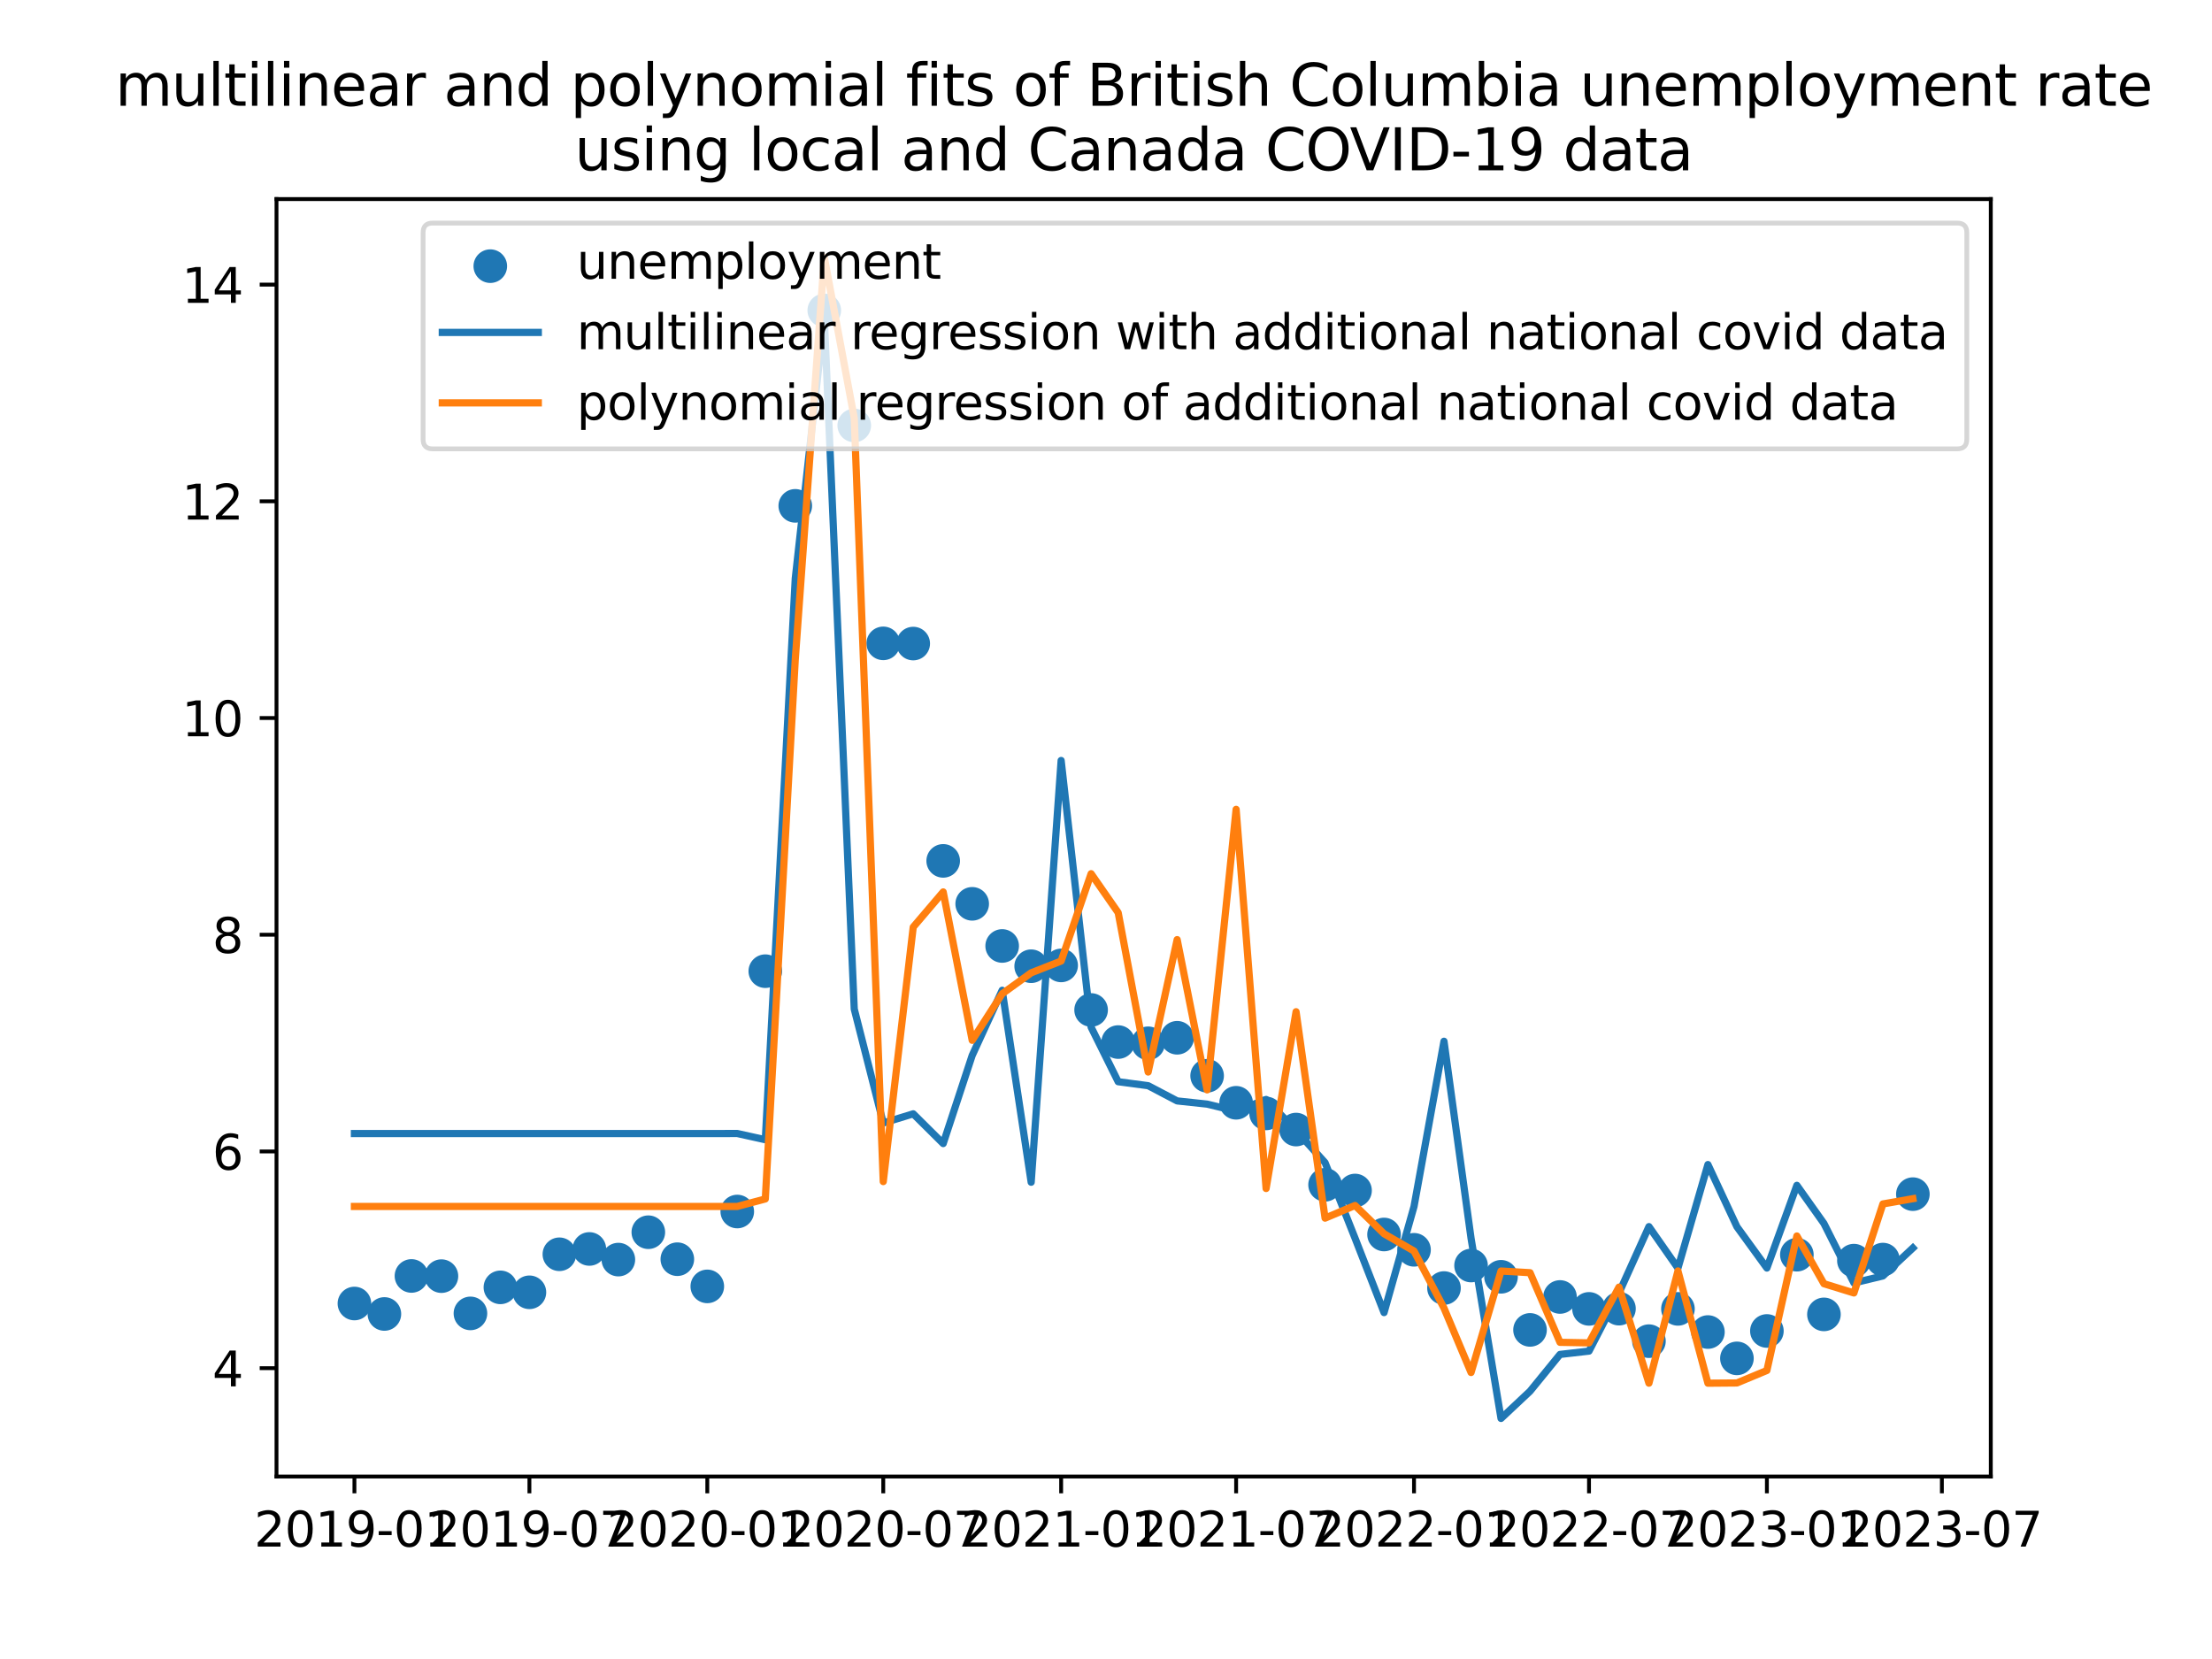 <?xml version="1.0" encoding="utf-8" standalone="no"?>
<!DOCTYPE svg PUBLIC "-//W3C//DTD SVG 1.1//EN"
  "http://www.w3.org/Graphics/SVG/1.1/DTD/svg11.dtd">
<svg xmlns:xlink="http://www.w3.org/1999/xlink" width="460.8pt" height="345.6pt" viewBox="0 0 460.8 345.6" xmlns="http://www.w3.org/2000/svg" version="1.1">
 <defs>
  <style type="text/css">*{stroke-linejoin: round; stroke-linecap: butt}</style>
 </defs>
 <g id="figure_1">
  <g id="patch_1">
   <path d="M 0 345.6 
L 460.8 345.6 
L 460.8 0 
L 0 0 
z
" style="fill: #ffffff"/>
  </g>
  <g id="axes_1">
   <g id="patch_2">
    <path d="M 57.6 307.584 
L 414.72 307.584 
L 414.72 41.472 
L 57.6 41.472 
z
" style="fill: #ffffff"/>
   </g>
   <g id="PathCollection_1">
    <defs>
     <path id="m1896854a28" d="M 0 3 
C 0.796 3 1.559 2.684 2.121 2.121 
C 2.684 1.559 3 0.796 3 0 
C 3 -0.796 2.684 -1.559 2.121 -2.121 
C 1.559 -2.684 0.796 -3 0 -3 
C -0.796 -3 -1.559 -2.684 -2.121 -2.121 
C -2.684 -1.559 -3 -0.796 -3 0 
C -3 0.796 -2.684 1.559 -2.121 2.121 
C -1.559 2.684 -0.796 3 0 3 
z
" style="stroke: #1f77b4"/>
    </defs>
    <g clip-path="url(#p0f356724c0)">
     <use xlink:href="#m1896854a28" x="73.833" y="271.545" style="fill: #1f77b4; stroke: #1f77b4"/>
     <use xlink:href="#m1896854a28" x="80.076" y="273.724" style="fill: #1f77b4; stroke: #1f77b4"/>
     <use xlink:href="#m1896854a28" x="85.715" y="265.804" style="fill: #1f77b4; stroke: #1f77b4"/>
     <use xlink:href="#m1896854a28" x="91.959" y="265.843" style="fill: #1f77b4; stroke: #1f77b4"/>
     <use xlink:href="#m1896854a28" x="98.001" y="273.605" style="fill: #1f77b4; stroke: #1f77b4"/>
     <use xlink:href="#m1896854a28" x="104.244" y="268.179" style="fill: #1f77b4; stroke: #1f77b4"/>
     <use xlink:href="#m1896854a28" x="110.286" y="269.209" style="fill: #1f77b4; stroke: #1f77b4"/>
     <use xlink:href="#m1896854a28" x="116.529" y="261.289" style="fill: #1f77b4; stroke: #1f77b4"/>
     <use xlink:href="#m1896854a28" x="122.773" y="260.18" style="fill: #1f77b4; stroke: #1f77b4"/>
     <use xlink:href="#m1896854a28" x="128.815" y="262.397" style="fill: #1f77b4; stroke: #1f77b4"/>
     <use xlink:href="#m1896854a28" x="135.058" y="256.694" style="fill: #1f77b4; stroke: #1f77b4"/>
     <use xlink:href="#m1896854a28" x="141.1" y="262.316" style="fill: #1f77b4; stroke: #1f77b4"/>
     <use xlink:href="#m1896854a28" x="147.343" y="267.979" style="fill: #1f77b4; stroke: #1f77b4"/>
     <use xlink:href="#m1896854a28" x="153.587" y="252.382" style="fill: #1f77b4; stroke: #1f77b4"/>
     <use xlink:href="#m1896854a28" x="159.427" y="202.314" style="fill: #1f77b4; stroke: #1f77b4"/>
     <use xlink:href="#m1896854a28" x="165.67" y="105.377" style="fill: #1f77b4; stroke: #1f77b4"/>
     <use xlink:href="#m1896854a28" x="171.712" y="64.665" style="fill: #1f77b4; stroke: #1f77b4"/>
     <use xlink:href="#m1896854a28" x="177.956" y="88.633" style="fill: #1f77b4; stroke: #1f77b4"/>
     <use xlink:href="#m1896854a28" x="183.998" y="134.025" style="fill: #1f77b4; stroke: #1f77b4"/>
     <use xlink:href="#m1896854a28" x="190.241" y="134.067" style="fill: #1f77b4; stroke: #1f77b4"/>
     <use xlink:href="#m1896854a28" x="196.484" y="179.337" style="fill: #1f77b4; stroke: #1f77b4"/>
     <use xlink:href="#m1896854a28" x="202.526" y="188.283" style="fill: #1f77b4; stroke: #1f77b4"/>
     <use xlink:href="#m1896854a28" x="208.77" y="197.062" style="fill: #1f77b4; stroke: #1f77b4"/>
     <use xlink:href="#m1896854a28" x="214.812" y="201.284" style="fill: #1f77b4; stroke: #1f77b4"/>
     <use xlink:href="#m1896854a28" x="221.055" y="201.114" style="fill: #1f77b4; stroke: #1f77b4"/>
     <use xlink:href="#m1896854a28" x="227.298" y="210.395" style="fill: #1f77b4; stroke: #1f77b4"/>
     <use xlink:href="#m1896854a28" x="232.938" y="217.081" style="fill: #1f77b4; stroke: #1f77b4"/>
     <use xlink:href="#m1896854a28" x="239.181" y="217.336" style="fill: #1f77b4; stroke: #1f77b4"/>
     <use xlink:href="#m1896854a28" x="245.223" y="216.186" style="fill: #1f77b4; stroke: #1f77b4"/>
     <use xlink:href="#m1896854a28" x="251.466" y="224.108" style="fill: #1f77b4; stroke: #1f77b4"/>
     <use xlink:href="#m1896854a28" x="257.508" y="229.73" style="fill: #1f77b4; stroke: #1f77b4"/>
     <use xlink:href="#m1896854a28" x="263.752" y="231.944" style="fill: #1f77b4; stroke: #1f77b4"/>
     <use xlink:href="#m1896854a28" x="269.995" y="235.308" style="fill: #1f77b4; stroke: #1f77b4"/>
     <use xlink:href="#m1896854a28" x="276.037" y="246.811" style="fill: #1f77b4; stroke: #1f77b4"/>
     <use xlink:href="#m1896854a28" x="282.28" y="248.006" style="fill: #1f77b4; stroke: #1f77b4"/>
     <use xlink:href="#m1896854a28" x="288.322" y="257.167" style="fill: #1f77b4; stroke: #1f77b4"/>
     <use xlink:href="#m1896854a28" x="294.566" y="260.356" style="fill: #1f77b4; stroke: #1f77b4"/>
     <use xlink:href="#m1896854a28" x="300.809" y="268.323" style="fill: #1f77b4; stroke: #1f77b4"/>
     <use xlink:href="#m1896854a28" x="306.448" y="263.632" style="fill: #1f77b4; stroke: #1f77b4"/>
     <use xlink:href="#m1896854a28" x="312.691" y="265.978" style="fill: #1f77b4; stroke: #1f77b4"/>
     <use xlink:href="#m1896854a28" x="318.733" y="277.043" style="fill: #1f77b4; stroke: #1f77b4"/>
     <use xlink:href="#m1896854a28" x="324.977" y="270.183" style="fill: #1f77b4; stroke: #1f77b4"/>
     <use xlink:href="#m1896854a28" x="331.019" y="272.662" style="fill: #1f77b4; stroke: #1f77b4"/>
     <use xlink:href="#m1896854a28" x="337.262" y="272.617" style="fill: #1f77b4; stroke: #1f77b4"/>
     <use xlink:href="#m1896854a28" x="343.505" y="279.389" style="fill: #1f77b4; stroke: #1f77b4"/>
     <use xlink:href="#m1896854a28" x="349.547" y="272.662" style="fill: #1f77b4; stroke: #1f77b4"/>
     <use xlink:href="#m1896854a28" x="355.791" y="277.488" style="fill: #1f77b4; stroke: #1f77b4"/>
     <use xlink:href="#m1896854a28" x="361.833" y="282.974" style="fill: #1f77b4; stroke: #1f77b4"/>
     <use xlink:href="#m1896854a28" x="368.076" y="277.265" style="fill: #1f77b4; stroke: #1f77b4"/>
     <use xlink:href="#m1896854a28" x="374.319" y="261.376" style="fill: #1f77b4; stroke: #1f77b4"/>
     <use xlink:href="#m1896854a28" x="379.959" y="273.812" style="fill: #1f77b4; stroke: #1f77b4"/>
     <use xlink:href="#m1896854a28" x="386.202" y="262.615" style="fill: #1f77b4; stroke: #1f77b4"/>
     <use xlink:href="#m1896854a28" x="392.244" y="262.393" style="fill: #1f77b4; stroke: #1f77b4"/>
     <use xlink:href="#m1896854a28" x="398.487" y="248.762" style="fill: #1f77b4; stroke: #1f77b4"/>
    </g>
   </g>
   <g id="matplotlib.axis_1">
    <g id="xtick_1">
     <g id="line2d_1">
      <defs>
       <path id="m14a8a07fa2" d="M 0 0 
L 0 3.5 
" style="stroke: #000000; stroke-width: 0.8"/>
      </defs>
      <g>
       <use xlink:href="#m14a8a07fa2" x="73.833" y="307.584" style="stroke: #000000; stroke-width: 0.8"/>
      </g>
     </g>
     <g id="text_1">
      <!-- 2019-01 -->
      <g transform="translate(52.941 322.182) scale(0.1 -0.1)">
       <defs>
        <path id="DejaVuSans-32" d="M 1228 531 
L 3431 531 
L 3431 0 
L 469 0 
L 469 531 
Q 828 903 1448 1529 
Q 2069 2156 2228 2338 
Q 2531 2678 2651 2914 
Q 2772 3150 2772 3378 
Q 2772 3750 2511 3984 
Q 2250 4219 1831 4219 
Q 1534 4219 1204 4116 
Q 875 4013 500 3803 
L 500 4441 
Q 881 4594 1212 4672 
Q 1544 4750 1819 4750 
Q 2544 4750 2975 4387 
Q 3406 4025 3406 3419 
Q 3406 3131 3298 2873 
Q 3191 2616 2906 2266 
Q 2828 2175 2409 1742 
Q 1991 1309 1228 531 
z
" transform="scale(0.016)"/>
        <path id="DejaVuSans-30" d="M 2034 4250 
Q 1547 4250 1301 3770 
Q 1056 3291 1056 2328 
Q 1056 1369 1301 889 
Q 1547 409 2034 409 
Q 2525 409 2770 889 
Q 3016 1369 3016 2328 
Q 3016 3291 2770 3770 
Q 2525 4250 2034 4250 
z
M 2034 4750 
Q 2819 4750 3233 4129 
Q 3647 3509 3647 2328 
Q 3647 1150 3233 529 
Q 2819 -91 2034 -91 
Q 1250 -91 836 529 
Q 422 1150 422 2328 
Q 422 3509 836 4129 
Q 1250 4750 2034 4750 
z
" transform="scale(0.016)"/>
        <path id="DejaVuSans-31" d="M 794 531 
L 1825 531 
L 1825 4091 
L 703 3866 
L 703 4441 
L 1819 4666 
L 2450 4666 
L 2450 531 
L 3481 531 
L 3481 0 
L 794 0 
L 794 531 
z
" transform="scale(0.016)"/>
        <path id="DejaVuSans-39" d="M 703 97 
L 703 672 
Q 941 559 1184 500 
Q 1428 441 1663 441 
Q 2288 441 2617 861 
Q 2947 1281 2994 2138 
Q 2813 1869 2534 1725 
Q 2256 1581 1919 1581 
Q 1219 1581 811 2004 
Q 403 2428 403 3163 
Q 403 3881 828 4315 
Q 1253 4750 1959 4750 
Q 2769 4750 3195 4129 
Q 3622 3509 3622 2328 
Q 3622 1225 3098 567 
Q 2575 -91 1691 -91 
Q 1453 -91 1209 -44 
Q 966 3 703 97 
z
M 1959 2075 
Q 2384 2075 2632 2365 
Q 2881 2656 2881 3163 
Q 2881 3666 2632 3958 
Q 2384 4250 1959 4250 
Q 1534 4250 1286 3958 
Q 1038 3666 1038 3163 
Q 1038 2656 1286 2365 
Q 1534 2075 1959 2075 
z
" transform="scale(0.016)"/>
        <path id="DejaVuSans-2d" d="M 313 2009 
L 1997 2009 
L 1997 1497 
L 313 1497 
L 313 2009 
z
" transform="scale(0.016)"/>
       </defs>
       <use xlink:href="#DejaVuSans-32"/>
       <use xlink:href="#DejaVuSans-30" x="63.623"/>
       <use xlink:href="#DejaVuSans-31" x="127.246"/>
       <use xlink:href="#DejaVuSans-39" x="190.869"/>
       <use xlink:href="#DejaVuSans-2d" x="254.492"/>
       <use xlink:href="#DejaVuSans-30" x="290.576"/>
       <use xlink:href="#DejaVuSans-31" x="354.199"/>
      </g>
     </g>
    </g>
    <g id="xtick_2">
     <g id="line2d_2">
      <g>
       <use xlink:href="#m14a8a07fa2" x="110.286" y="307.584" style="stroke: #000000; stroke-width: 0.8"/>
      </g>
     </g>
     <g id="text_2">
      <!-- 2019-07 -->
      <g transform="translate(89.394 322.182) scale(0.1 -0.1)">
       <defs>
        <path id="DejaVuSans-37" d="M 525 4666 
L 3525 4666 
L 3525 4397 
L 1831 0 
L 1172 0 
L 2766 4134 
L 525 4134 
L 525 4666 
z
" transform="scale(0.016)"/>
       </defs>
       <use xlink:href="#DejaVuSans-32"/>
       <use xlink:href="#DejaVuSans-30" x="63.623"/>
       <use xlink:href="#DejaVuSans-31" x="127.246"/>
       <use xlink:href="#DejaVuSans-39" x="190.869"/>
       <use xlink:href="#DejaVuSans-2d" x="254.492"/>
       <use xlink:href="#DejaVuSans-30" x="290.576"/>
       <use xlink:href="#DejaVuSans-37" x="354.199"/>
      </g>
     </g>
    </g>
    <g id="xtick_3">
     <g id="line2d_3">
      <g>
       <use xlink:href="#m14a8a07fa2" x="147.343" y="307.584" style="stroke: #000000; stroke-width: 0.8"/>
      </g>
     </g>
     <g id="text_3">
      <!-- 2020-01 -->
      <g transform="translate(126.452 322.182) scale(0.1 -0.1)">
       <use xlink:href="#DejaVuSans-32"/>
       <use xlink:href="#DejaVuSans-30" x="63.623"/>
       <use xlink:href="#DejaVuSans-32" x="127.246"/>
       <use xlink:href="#DejaVuSans-30" x="190.869"/>
       <use xlink:href="#DejaVuSans-2d" x="254.492"/>
       <use xlink:href="#DejaVuSans-30" x="290.576"/>
       <use xlink:href="#DejaVuSans-31" x="354.199"/>
      </g>
     </g>
    </g>
    <g id="xtick_4">
     <g id="line2d_4">
      <g>
       <use xlink:href="#m14a8a07fa2" x="183.998" y="307.584" style="stroke: #000000; stroke-width: 0.8"/>
      </g>
     </g>
     <g id="text_4">
      <!-- 2020-07 -->
      <g transform="translate(163.106 322.182) scale(0.1 -0.1)">
       <use xlink:href="#DejaVuSans-32"/>
       <use xlink:href="#DejaVuSans-30" x="63.623"/>
       <use xlink:href="#DejaVuSans-32" x="127.246"/>
       <use xlink:href="#DejaVuSans-30" x="190.869"/>
       <use xlink:href="#DejaVuSans-2d" x="254.492"/>
       <use xlink:href="#DejaVuSans-30" x="290.576"/>
       <use xlink:href="#DejaVuSans-37" x="354.199"/>
      </g>
     </g>
    </g>
    <g id="xtick_5">
     <g id="line2d_5">
      <g>
       <use xlink:href="#m14a8a07fa2" x="221.055" y="307.584" style="stroke: #000000; stroke-width: 0.8"/>
      </g>
     </g>
     <g id="text_5">
      <!-- 2021-01 -->
      <g transform="translate(200.164 322.182) scale(0.1 -0.1)">
       <use xlink:href="#DejaVuSans-32"/>
       <use xlink:href="#DejaVuSans-30" x="63.623"/>
       <use xlink:href="#DejaVuSans-32" x="127.246"/>
       <use xlink:href="#DejaVuSans-31" x="190.869"/>
       <use xlink:href="#DejaVuSans-2d" x="254.492"/>
       <use xlink:href="#DejaVuSans-30" x="290.576"/>
       <use xlink:href="#DejaVuSans-31" x="354.199"/>
      </g>
     </g>
    </g>
    <g id="xtick_6">
     <g id="line2d_6">
      <g>
       <use xlink:href="#m14a8a07fa2" x="257.508" y="307.584" style="stroke: #000000; stroke-width: 0.8"/>
      </g>
     </g>
     <g id="text_6">
      <!-- 2021-07 -->
      <g transform="translate(236.617 322.182) scale(0.1 -0.1)">
       <use xlink:href="#DejaVuSans-32"/>
       <use xlink:href="#DejaVuSans-30" x="63.623"/>
       <use xlink:href="#DejaVuSans-32" x="127.246"/>
       <use xlink:href="#DejaVuSans-31" x="190.869"/>
       <use xlink:href="#DejaVuSans-2d" x="254.492"/>
       <use xlink:href="#DejaVuSans-30" x="290.576"/>
       <use xlink:href="#DejaVuSans-37" x="354.199"/>
      </g>
     </g>
    </g>
    <g id="xtick_7">
     <g id="line2d_7">
      <g>
       <use xlink:href="#m14a8a07fa2" x="294.566" y="307.584" style="stroke: #000000; stroke-width: 0.8"/>
      </g>
     </g>
     <g id="text_7">
      <!-- 2022-01 -->
      <g transform="translate(273.674 322.182) scale(0.1 -0.1)">
       <use xlink:href="#DejaVuSans-32"/>
       <use xlink:href="#DejaVuSans-30" x="63.623"/>
       <use xlink:href="#DejaVuSans-32" x="127.246"/>
       <use xlink:href="#DejaVuSans-32" x="190.869"/>
       <use xlink:href="#DejaVuSans-2d" x="254.492"/>
       <use xlink:href="#DejaVuSans-30" x="290.576"/>
       <use xlink:href="#DejaVuSans-31" x="354.199"/>
      </g>
     </g>
    </g>
    <g id="xtick_8">
     <g id="line2d_8">
      <g>
       <use xlink:href="#m14a8a07fa2" x="331.019" y="307.584" style="stroke: #000000; stroke-width: 0.8"/>
      </g>
     </g>
     <g id="text_8">
      <!-- 2022-07 -->
      <g transform="translate(310.127 322.182) scale(0.1 -0.1)">
       <use xlink:href="#DejaVuSans-32"/>
       <use xlink:href="#DejaVuSans-30" x="63.623"/>
       <use xlink:href="#DejaVuSans-32" x="127.246"/>
       <use xlink:href="#DejaVuSans-32" x="190.869"/>
       <use xlink:href="#DejaVuSans-2d" x="254.492"/>
       <use xlink:href="#DejaVuSans-30" x="290.576"/>
       <use xlink:href="#DejaVuSans-37" x="354.199"/>
      </g>
     </g>
    </g>
    <g id="xtick_9">
     <g id="line2d_9">
      <g>
       <use xlink:href="#m14a8a07fa2" x="368.076" y="307.584" style="stroke: #000000; stroke-width: 0.8"/>
      </g>
     </g>
     <g id="text_9">
      <!-- 2023-01 -->
      <g transform="translate(347.185 322.182) scale(0.1 -0.1)">
       <defs>
        <path id="DejaVuSans-33" d="M 2597 2516 
Q 3050 2419 3304 2112 
Q 3559 1806 3559 1356 
Q 3559 666 3084 287 
Q 2609 -91 1734 -91 
Q 1441 -91 1130 -33 
Q 819 25 488 141 
L 488 750 
Q 750 597 1062 519 
Q 1375 441 1716 441 
Q 2309 441 2620 675 
Q 2931 909 2931 1356 
Q 2931 1769 2642 2001 
Q 2353 2234 1838 2234 
L 1294 2234 
L 1294 2753 
L 1863 2753 
Q 2328 2753 2575 2939 
Q 2822 3125 2822 3475 
Q 2822 3834 2567 4026 
Q 2313 4219 1838 4219 
Q 1578 4219 1281 4162 
Q 984 4106 628 3988 
L 628 4550 
Q 988 4650 1302 4700 
Q 1616 4750 1894 4750 
Q 2613 4750 3031 4423 
Q 3450 4097 3450 3541 
Q 3450 3153 3228 2886 
Q 3006 2619 2597 2516 
z
" transform="scale(0.016)"/>
       </defs>
       <use xlink:href="#DejaVuSans-32"/>
       <use xlink:href="#DejaVuSans-30" x="63.623"/>
       <use xlink:href="#DejaVuSans-32" x="127.246"/>
       <use xlink:href="#DejaVuSans-33" x="190.869"/>
       <use xlink:href="#DejaVuSans-2d" x="254.492"/>
       <use xlink:href="#DejaVuSans-30" x="290.576"/>
       <use xlink:href="#DejaVuSans-31" x="354.199"/>
      </g>
     </g>
    </g>
    <g id="xtick_10">
     <g id="line2d_10">
      <g>
       <use xlink:href="#m14a8a07fa2" x="404.529" y="307.584" style="stroke: #000000; stroke-width: 0.8"/>
      </g>
     </g>
     <g id="text_10">
      <!-- 2023-07 -->
      <g transform="translate(383.638 322.182) scale(0.1 -0.1)">
       <use xlink:href="#DejaVuSans-32"/>
       <use xlink:href="#DejaVuSans-30" x="63.623"/>
       <use xlink:href="#DejaVuSans-32" x="127.246"/>
       <use xlink:href="#DejaVuSans-33" x="190.869"/>
       <use xlink:href="#DejaVuSans-2d" x="254.492"/>
       <use xlink:href="#DejaVuSans-30" x="290.576"/>
       <use xlink:href="#DejaVuSans-37" x="354.199"/>
      </g>
     </g>
    </g>
   </g>
   <g id="matplotlib.axis_2">
    <g id="ytick_1">
     <g id="line2d_11">
      <defs>
       <path id="m6579956a71" d="M 0 0 
L -3.5 0 
" style="stroke: #000000; stroke-width: 0.8"/>
      </defs>
      <g>
       <use xlink:href="#m6579956a71" x="57.6" y="285.01" style="stroke: #000000; stroke-width: 0.8"/>
      </g>
     </g>
     <g id="text_11">
      <!-- 4 -->
      <g transform="translate(44.237 288.809) scale(0.1 -0.1)">
       <defs>
        <path id="DejaVuSans-34" d="M 2419 4116 
L 825 1625 
L 2419 1625 
L 2419 4116 
z
M 2253 4666 
L 3047 4666 
L 3047 1625 
L 3713 1625 
L 3713 1100 
L 3047 1100 
L 3047 0 
L 2419 0 
L 2419 1100 
L 313 1100 
L 313 1709 
L 2253 4666 
z
" transform="scale(0.016)"/>
       </defs>
       <use xlink:href="#DejaVuSans-34"/>
      </g>
     </g>
    </g>
    <g id="ytick_2">
     <g id="line2d_12">
      <g>
       <use xlink:href="#m6579956a71" x="57.6" y="239.866" style="stroke: #000000; stroke-width: 0.8"/>
      </g>
     </g>
     <g id="text_12">
      <!-- 6 -->
      <g transform="translate(44.237 243.665) scale(0.1 -0.1)">
       <defs>
        <path id="DejaVuSans-36" d="M 2113 2584 
Q 1688 2584 1439 2293 
Q 1191 2003 1191 1497 
Q 1191 994 1439 701 
Q 1688 409 2113 409 
Q 2538 409 2786 701 
Q 3034 994 3034 1497 
Q 3034 2003 2786 2293 
Q 2538 2584 2113 2584 
z
M 3366 4563 
L 3366 3988 
Q 3128 4100 2886 4159 
Q 2644 4219 2406 4219 
Q 1781 4219 1451 3797 
Q 1122 3375 1075 2522 
Q 1259 2794 1537 2939 
Q 1816 3084 2150 3084 
Q 2853 3084 3261 2657 
Q 3669 2231 3669 1497 
Q 3669 778 3244 343 
Q 2819 -91 2113 -91 
Q 1303 -91 875 529 
Q 447 1150 447 2328 
Q 447 3434 972 4092 
Q 1497 4750 2381 4750 
Q 2619 4750 2861 4703 
Q 3103 4656 3366 4563 
z
" transform="scale(0.016)"/>
       </defs>
       <use xlink:href="#DejaVuSans-36"/>
      </g>
     </g>
    </g>
    <g id="ytick_3">
     <g id="line2d_13">
      <g>
       <use xlink:href="#m6579956a71" x="57.6" y="194.721" style="stroke: #000000; stroke-width: 0.8"/>
      </g>
     </g>
     <g id="text_13">
      <!-- 8 -->
      <g transform="translate(44.237 198.521) scale(0.1 -0.1)">
       <defs>
        <path id="DejaVuSans-38" d="M 2034 2216 
Q 1584 2216 1326 1975 
Q 1069 1734 1069 1313 
Q 1069 891 1326 650 
Q 1584 409 2034 409 
Q 2484 409 2743 651 
Q 3003 894 3003 1313 
Q 3003 1734 2745 1975 
Q 2488 2216 2034 2216 
z
M 1403 2484 
Q 997 2584 770 2862 
Q 544 3141 544 3541 
Q 544 4100 942 4425 
Q 1341 4750 2034 4750 
Q 2731 4750 3128 4425 
Q 3525 4100 3525 3541 
Q 3525 3141 3298 2862 
Q 3072 2584 2669 2484 
Q 3125 2378 3379 2068 
Q 3634 1759 3634 1313 
Q 3634 634 3220 271 
Q 2806 -91 2034 -91 
Q 1263 -91 848 271 
Q 434 634 434 1313 
Q 434 1759 690 2068 
Q 947 2378 1403 2484 
z
M 1172 3481 
Q 1172 3119 1398 2916 
Q 1625 2713 2034 2713 
Q 2441 2713 2670 2916 
Q 2900 3119 2900 3481 
Q 2900 3844 2670 4047 
Q 2441 4250 2034 4250 
Q 1625 4250 1398 4047 
Q 1172 3844 1172 3481 
z
" transform="scale(0.016)"/>
       </defs>
       <use xlink:href="#DejaVuSans-38"/>
      </g>
     </g>
    </g>
    <g id="ytick_4">
     <g id="line2d_14">
      <g>
       <use xlink:href="#m6579956a71" x="57.6" y="149.577" style="stroke: #000000; stroke-width: 0.8"/>
      </g>
     </g>
     <g id="text_14">
      <!-- 10 -->
      <g transform="translate(37.875 153.377) scale(0.1 -0.1)">
       <use xlink:href="#DejaVuSans-31"/>
       <use xlink:href="#DejaVuSans-30" x="63.623"/>
      </g>
     </g>
    </g>
    <g id="ytick_5">
     <g id="line2d_15">
      <g>
       <use xlink:href="#m6579956a71" x="57.6" y="104.433" style="stroke: #000000; stroke-width: 0.8"/>
      </g>
     </g>
     <g id="text_15">
      <!-- 12 -->
      <g transform="translate(37.875 108.233) scale(0.1 -0.1)">
       <use xlink:href="#DejaVuSans-31"/>
       <use xlink:href="#DejaVuSans-32" x="63.623"/>
      </g>
     </g>
    </g>
    <g id="ytick_6">
     <g id="line2d_16">
      <g>
       <use xlink:href="#m6579956a71" x="57.6" y="59.289" style="stroke: #000000; stroke-width: 0.8"/>
      </g>
     </g>
     <g id="text_16">
      <!-- 14 -->
      <g transform="translate(37.875 63.088) scale(0.1 -0.1)">
       <use xlink:href="#DejaVuSans-31"/>
       <use xlink:href="#DejaVuSans-34" x="63.623"/>
      </g>
     </g>
    </g>
   </g>
   <g id="line2d_17">
    <path d="M 73.833 236.138 
L 80.076 236.138 
L 85.715 236.138 
L 91.959 236.138 
L 98.001 236.138 
L 104.244 236.138 
L 110.286 236.138 
L 116.529 236.138 
L 122.773 236.138 
L 128.815 236.138 
L 135.058 236.138 
L 141.1 236.138 
L 147.343 236.138 
L 153.587 236.13 
L 159.427 237.425 
L 165.67 120.497 
L 171.712 66.067 
L 177.956 210.204 
L 183.998 233.946 
L 190.241 232.029 
L 196.484 238.225 
L 202.526 219.859 
L 208.77 206.292 
L 214.812 246.281 
L 221.055 158.421 
L 227.298 213.98 
L 232.938 225.34 
L 239.181 226.168 
L 245.223 229.34 
L 251.466 230.008 
L 257.508 231.454 
L 263.752 229.038 
L 269.995 235.499 
L 276.037 242.205 
L 282.28 257.937 
L 288.322 273.435 
L 294.566 251.335 
L 300.809 216.913 
L 306.448 257.967 
L 312.691 295.488 
L 318.733 289.815 
L 324.977 282.152 
L 331.019 281.46 
L 337.262 269.359 
L 343.505 255.528 
L 349.547 264.172 
L 355.791 242.599 
L 361.833 255.558 
L 368.076 264.154 
L 374.319 246.928 
L 379.959 254.871 
L 386.202 267.26 
L 392.244 265.804 
L 398.487 259.981 
" clip-path="url(#p0f356724c0)" style="fill: none; stroke: #1f77b4; stroke-width: 1.5; stroke-linecap: square"/>
   </g>
   <g id="line2d_18">
    <path d="M 73.833 251.324 
L 80.076 251.324 
L 85.715 251.324 
L 91.959 251.324 
L 98.001 251.324 
L 104.244 251.324 
L 110.286 251.324 
L 116.529 251.324 
L 122.773 251.324 
L 128.815 251.324 
L 135.058 251.324 
L 141.1 251.324 
L 147.343 251.324 
L 153.587 251.324 
L 159.427 249.764 
L 165.67 137.354 
L 171.712 53.568 
L 177.956 87.084 
L 183.998 246.145 
L 190.241 193.128 
L 196.484 185.807 
L 202.526 216.718 
L 208.77 207.018 
L 214.812 202.657 
L 221.055 200.201 
L 227.298 182.011 
L 232.938 190.125 
L 239.181 223.321 
L 245.223 195.741 
L 251.466 227.042 
L 257.508 168.605 
L 263.752 247.588 
L 269.995 210.762 
L 276.037 253.759 
L 282.28 251.122 
L 288.322 257.018 
L 294.566 260.618 
L 300.809 272.498 
L 306.448 285.919 
L 312.691 264.777 
L 318.733 265.126 
L 324.977 279.631 
L 331.019 279.744 
L 337.262 268.136 
L 343.505 288.14 
L 349.547 264.758 
L 355.791 288.144 
L 361.833 288.094 
L 368.076 285.493 
L 374.319 257.478 
L 379.959 267.422 
L 386.202 269.346 
L 392.244 250.805 
L 398.487 249.708 
" clip-path="url(#p0f356724c0)" style="fill: none; stroke: #ff7f0e; stroke-width: 1.5; stroke-linecap: square"/>
   </g>
   <g id="patch_3">
    <path d="M 57.6 307.584 
L 57.6 41.472 
" style="fill: none; stroke: #000000; stroke-width: 0.8; stroke-linejoin: miter; stroke-linecap: square"/>
   </g>
   <g id="patch_4">
    <path d="M 414.72 307.584 
L 414.72 41.472 
" style="fill: none; stroke: #000000; stroke-width: 0.8; stroke-linejoin: miter; stroke-linecap: square"/>
   </g>
   <g id="patch_5">
    <path d="M 57.6 307.584 
L 414.72 307.584 
" style="fill: none; stroke: #000000; stroke-width: 0.8; stroke-linejoin: miter; stroke-linecap: square"/>
   </g>
   <g id="patch_6">
    <path d="M 57.6 41.472 
L 414.72 41.472 
" style="fill: none; stroke: #000000; stroke-width: 0.8; stroke-linejoin: miter; stroke-linecap: square"/>
   </g>
   <g id="text_17">
    <!-- multilinear and polynomial fits of British Columbia unemployment rate -->
    <g transform="translate(24.002 22.035) scale(0.12 -0.12)">
     <defs>
      <path id="DejaVuSans-6d" d="M 3328 2828 
Q 3544 3216 3844 3400 
Q 4144 3584 4550 3584 
Q 5097 3584 5394 3201 
Q 5691 2819 5691 2113 
L 5691 0 
L 5113 0 
L 5113 2094 
Q 5113 2597 4934 2840 
Q 4756 3084 4391 3084 
Q 3944 3084 3684 2787 
Q 3425 2491 3425 1978 
L 3425 0 
L 2847 0 
L 2847 2094 
Q 2847 2600 2669 2842 
Q 2491 3084 2119 3084 
Q 1678 3084 1418 2786 
Q 1159 2488 1159 1978 
L 1159 0 
L 581 0 
L 581 3500 
L 1159 3500 
L 1159 2956 
Q 1356 3278 1631 3431 
Q 1906 3584 2284 3584 
Q 2666 3584 2933 3390 
Q 3200 3197 3328 2828 
z
" transform="scale(0.016)"/>
      <path id="DejaVuSans-75" d="M 544 1381 
L 544 3500 
L 1119 3500 
L 1119 1403 
Q 1119 906 1312 657 
Q 1506 409 1894 409 
Q 2359 409 2629 706 
Q 2900 1003 2900 1516 
L 2900 3500 
L 3475 3500 
L 3475 0 
L 2900 0 
L 2900 538 
Q 2691 219 2414 64 
Q 2138 -91 1772 -91 
Q 1169 -91 856 284 
Q 544 659 544 1381 
z
M 1991 3584 
L 1991 3584 
z
" transform="scale(0.016)"/>
      <path id="DejaVuSans-6c" d="M 603 4863 
L 1178 4863 
L 1178 0 
L 603 0 
L 603 4863 
z
" transform="scale(0.016)"/>
      <path id="DejaVuSans-74" d="M 1172 4494 
L 1172 3500 
L 2356 3500 
L 2356 3053 
L 1172 3053 
L 1172 1153 
Q 1172 725 1289 603 
Q 1406 481 1766 481 
L 2356 481 
L 2356 0 
L 1766 0 
Q 1100 0 847 248 
Q 594 497 594 1153 
L 594 3053 
L 172 3053 
L 172 3500 
L 594 3500 
L 594 4494 
L 1172 4494 
z
" transform="scale(0.016)"/>
      <path id="DejaVuSans-69" d="M 603 3500 
L 1178 3500 
L 1178 0 
L 603 0 
L 603 3500 
z
M 603 4863 
L 1178 4863 
L 1178 4134 
L 603 4134 
L 603 4863 
z
" transform="scale(0.016)"/>
      <path id="DejaVuSans-6e" d="M 3513 2113 
L 3513 0 
L 2938 0 
L 2938 2094 
Q 2938 2591 2744 2837 
Q 2550 3084 2163 3084 
Q 1697 3084 1428 2787 
Q 1159 2491 1159 1978 
L 1159 0 
L 581 0 
L 581 3500 
L 1159 3500 
L 1159 2956 
Q 1366 3272 1645 3428 
Q 1925 3584 2291 3584 
Q 2894 3584 3203 3211 
Q 3513 2838 3513 2113 
z
" transform="scale(0.016)"/>
      <path id="DejaVuSans-65" d="M 3597 1894 
L 3597 1613 
L 953 1613 
Q 991 1019 1311 708 
Q 1631 397 2203 397 
Q 2534 397 2845 478 
Q 3156 559 3463 722 
L 3463 178 
Q 3153 47 2828 -22 
Q 2503 -91 2169 -91 
Q 1331 -91 842 396 
Q 353 884 353 1716 
Q 353 2575 817 3079 
Q 1281 3584 2069 3584 
Q 2775 3584 3186 3129 
Q 3597 2675 3597 1894 
z
M 3022 2063 
Q 3016 2534 2758 2815 
Q 2500 3097 2075 3097 
Q 1594 3097 1305 2825 
Q 1016 2553 972 2059 
L 3022 2063 
z
" transform="scale(0.016)"/>
      <path id="DejaVuSans-61" d="M 2194 1759 
Q 1497 1759 1228 1600 
Q 959 1441 959 1056 
Q 959 750 1161 570 
Q 1363 391 1709 391 
Q 2188 391 2477 730 
Q 2766 1069 2766 1631 
L 2766 1759 
L 2194 1759 
z
M 3341 1997 
L 3341 0 
L 2766 0 
L 2766 531 
Q 2569 213 2275 61 
Q 1981 -91 1556 -91 
Q 1019 -91 701 211 
Q 384 513 384 1019 
Q 384 1609 779 1909 
Q 1175 2209 1959 2209 
L 2766 2209 
L 2766 2266 
Q 2766 2663 2505 2880 
Q 2244 3097 1772 3097 
Q 1472 3097 1187 3025 
Q 903 2953 641 2809 
L 641 3341 
Q 956 3463 1253 3523 
Q 1550 3584 1831 3584 
Q 2591 3584 2966 3190 
Q 3341 2797 3341 1997 
z
" transform="scale(0.016)"/>
      <path id="DejaVuSans-72" d="M 2631 2963 
Q 2534 3019 2420 3045 
Q 2306 3072 2169 3072 
Q 1681 3072 1420 2755 
Q 1159 2438 1159 1844 
L 1159 0 
L 581 0 
L 581 3500 
L 1159 3500 
L 1159 2956 
Q 1341 3275 1631 3429 
Q 1922 3584 2338 3584 
Q 2397 3584 2469 3576 
Q 2541 3569 2628 3553 
L 2631 2963 
z
" transform="scale(0.016)"/>
      <path id="DejaVuSans-20" transform="scale(0.016)"/>
      <path id="DejaVuSans-64" d="M 2906 2969 
L 2906 4863 
L 3481 4863 
L 3481 0 
L 2906 0 
L 2906 525 
Q 2725 213 2448 61 
Q 2172 -91 1784 -91 
Q 1150 -91 751 415 
Q 353 922 353 1747 
Q 353 2572 751 3078 
Q 1150 3584 1784 3584 
Q 2172 3584 2448 3432 
Q 2725 3281 2906 2969 
z
M 947 1747 
Q 947 1113 1208 752 
Q 1469 391 1925 391 
Q 2381 391 2643 752 
Q 2906 1113 2906 1747 
Q 2906 2381 2643 2742 
Q 2381 3103 1925 3103 
Q 1469 3103 1208 2742 
Q 947 2381 947 1747 
z
" transform="scale(0.016)"/>
      <path id="DejaVuSans-70" d="M 1159 525 
L 1159 -1331 
L 581 -1331 
L 581 3500 
L 1159 3500 
L 1159 2969 
Q 1341 3281 1617 3432 
Q 1894 3584 2278 3584 
Q 2916 3584 3314 3078 
Q 3713 2572 3713 1747 
Q 3713 922 3314 415 
Q 2916 -91 2278 -91 
Q 1894 -91 1617 61 
Q 1341 213 1159 525 
z
M 3116 1747 
Q 3116 2381 2855 2742 
Q 2594 3103 2138 3103 
Q 1681 3103 1420 2742 
Q 1159 2381 1159 1747 
Q 1159 1113 1420 752 
Q 1681 391 2138 391 
Q 2594 391 2855 752 
Q 3116 1113 3116 1747 
z
" transform="scale(0.016)"/>
      <path id="DejaVuSans-6f" d="M 1959 3097 
Q 1497 3097 1228 2736 
Q 959 2375 959 1747 
Q 959 1119 1226 758 
Q 1494 397 1959 397 
Q 2419 397 2687 759 
Q 2956 1122 2956 1747 
Q 2956 2369 2687 2733 
Q 2419 3097 1959 3097 
z
M 1959 3584 
Q 2709 3584 3137 3096 
Q 3566 2609 3566 1747 
Q 3566 888 3137 398 
Q 2709 -91 1959 -91 
Q 1206 -91 779 398 
Q 353 888 353 1747 
Q 353 2609 779 3096 
Q 1206 3584 1959 3584 
z
" transform="scale(0.016)"/>
      <path id="DejaVuSans-79" d="M 2059 -325 
Q 1816 -950 1584 -1140 
Q 1353 -1331 966 -1331 
L 506 -1331 
L 506 -850 
L 844 -850 
Q 1081 -850 1212 -737 
Q 1344 -625 1503 -206 
L 1606 56 
L 191 3500 
L 800 3500 
L 1894 763 
L 2988 3500 
L 3597 3500 
L 2059 -325 
z
" transform="scale(0.016)"/>
      <path id="DejaVuSans-66" d="M 2375 4863 
L 2375 4384 
L 1825 4384 
Q 1516 4384 1395 4259 
Q 1275 4134 1275 3809 
L 1275 3500 
L 2222 3500 
L 2222 3053 
L 1275 3053 
L 1275 0 
L 697 0 
L 697 3053 
L 147 3053 
L 147 3500 
L 697 3500 
L 697 3744 
Q 697 4328 969 4595 
Q 1241 4863 1831 4863 
L 2375 4863 
z
" transform="scale(0.016)"/>
      <path id="DejaVuSans-73" d="M 2834 3397 
L 2834 2853 
Q 2591 2978 2328 3040 
Q 2066 3103 1784 3103 
Q 1356 3103 1142 2972 
Q 928 2841 928 2578 
Q 928 2378 1081 2264 
Q 1234 2150 1697 2047 
L 1894 2003 
Q 2506 1872 2764 1633 
Q 3022 1394 3022 966 
Q 3022 478 2636 193 
Q 2250 -91 1575 -91 
Q 1294 -91 989 -36 
Q 684 19 347 128 
L 347 722 
Q 666 556 975 473 
Q 1284 391 1588 391 
Q 1994 391 2212 530 
Q 2431 669 2431 922 
Q 2431 1156 2273 1281 
Q 2116 1406 1581 1522 
L 1381 1569 
Q 847 1681 609 1914 
Q 372 2147 372 2553 
Q 372 3047 722 3315 
Q 1072 3584 1716 3584 
Q 2034 3584 2315 3537 
Q 2597 3491 2834 3397 
z
" transform="scale(0.016)"/>
      <path id="DejaVuSans-42" d="M 1259 2228 
L 1259 519 
L 2272 519 
Q 2781 519 3026 730 
Q 3272 941 3272 1375 
Q 3272 1813 3026 2020 
Q 2781 2228 2272 2228 
L 1259 2228 
z
M 1259 4147 
L 1259 2741 
L 2194 2741 
Q 2656 2741 2882 2914 
Q 3109 3088 3109 3444 
Q 3109 3797 2882 3972 
Q 2656 4147 2194 4147 
L 1259 4147 
z
M 628 4666 
L 2241 4666 
Q 2963 4666 3353 4366 
Q 3744 4066 3744 3513 
Q 3744 3084 3544 2831 
Q 3344 2578 2956 2516 
Q 3422 2416 3680 2098 
Q 3938 1781 3938 1306 
Q 3938 681 3513 340 
Q 3088 0 2303 0 
L 628 0 
L 628 4666 
z
" transform="scale(0.016)"/>
      <path id="DejaVuSans-68" d="M 3513 2113 
L 3513 0 
L 2938 0 
L 2938 2094 
Q 2938 2591 2744 2837 
Q 2550 3084 2163 3084 
Q 1697 3084 1428 2787 
Q 1159 2491 1159 1978 
L 1159 0 
L 581 0 
L 581 4863 
L 1159 4863 
L 1159 2956 
Q 1366 3272 1645 3428 
Q 1925 3584 2291 3584 
Q 2894 3584 3203 3211 
Q 3513 2838 3513 2113 
z
" transform="scale(0.016)"/>
      <path id="DejaVuSans-43" d="M 4122 4306 
L 4122 3641 
Q 3803 3938 3442 4084 
Q 3081 4231 2675 4231 
Q 1875 4231 1450 3742 
Q 1025 3253 1025 2328 
Q 1025 1406 1450 917 
Q 1875 428 2675 428 
Q 3081 428 3442 575 
Q 3803 722 4122 1019 
L 4122 359 
Q 3791 134 3420 21 
Q 3050 -91 2638 -91 
Q 1578 -91 968 557 
Q 359 1206 359 2328 
Q 359 3453 968 4101 
Q 1578 4750 2638 4750 
Q 3056 4750 3426 4639 
Q 3797 4528 4122 4306 
z
" transform="scale(0.016)"/>
      <path id="DejaVuSans-62" d="M 3116 1747 
Q 3116 2381 2855 2742 
Q 2594 3103 2138 3103 
Q 1681 3103 1420 2742 
Q 1159 2381 1159 1747 
Q 1159 1113 1420 752 
Q 1681 391 2138 391 
Q 2594 391 2855 752 
Q 3116 1113 3116 1747 
z
M 1159 2969 
Q 1341 3281 1617 3432 
Q 1894 3584 2278 3584 
Q 2916 3584 3314 3078 
Q 3713 2572 3713 1747 
Q 3713 922 3314 415 
Q 2916 -91 2278 -91 
Q 1894 -91 1617 61 
Q 1341 213 1159 525 
L 1159 0 
L 581 0 
L 581 4863 
L 1159 4863 
L 1159 2969 
z
" transform="scale(0.016)"/>
     </defs>
     <use xlink:href="#DejaVuSans-6d"/>
     <use xlink:href="#DejaVuSans-75" x="97.412"/>
     <use xlink:href="#DejaVuSans-6c" x="160.791"/>
     <use xlink:href="#DejaVuSans-74" x="188.574"/>
     <use xlink:href="#DejaVuSans-69" x="227.783"/>
     <use xlink:href="#DejaVuSans-6c" x="255.566"/>
     <use xlink:href="#DejaVuSans-69" x="283.35"/>
     <use xlink:href="#DejaVuSans-6e" x="311.133"/>
     <use xlink:href="#DejaVuSans-65" x="374.512"/>
     <use xlink:href="#DejaVuSans-61" x="436.035"/>
     <use xlink:href="#DejaVuSans-72" x="497.314"/>
     <use xlink:href="#DejaVuSans-20" x="538.428"/>
     <use xlink:href="#DejaVuSans-61" x="570.215"/>
     <use xlink:href="#DejaVuSans-6e" x="631.494"/>
     <use xlink:href="#DejaVuSans-64" x="694.873"/>
     <use xlink:href="#DejaVuSans-20" x="758.35"/>
     <use xlink:href="#DejaVuSans-70" x="790.137"/>
     <use xlink:href="#DejaVuSans-6f" x="853.613"/>
     <use xlink:href="#DejaVuSans-6c" x="914.795"/>
     <use xlink:href="#DejaVuSans-79" x="942.578"/>
     <use xlink:href="#DejaVuSans-6e" x="1001.758"/>
     <use xlink:href="#DejaVuSans-6f" x="1065.137"/>
     <use xlink:href="#DejaVuSans-6d" x="1126.318"/>
     <use xlink:href="#DejaVuSans-69" x="1223.73"/>
     <use xlink:href="#DejaVuSans-61" x="1251.514"/>
     <use xlink:href="#DejaVuSans-6c" x="1312.793"/>
     <use xlink:href="#DejaVuSans-20" x="1340.576"/>
     <use xlink:href="#DejaVuSans-66" x="1372.363"/>
     <use xlink:href="#DejaVuSans-69" x="1407.568"/>
     <use xlink:href="#DejaVuSans-74" x="1435.352"/>
     <use xlink:href="#DejaVuSans-73" x="1474.561"/>
     <use xlink:href="#DejaVuSans-20" x="1526.66"/>
     <use xlink:href="#DejaVuSans-6f" x="1558.447"/>
     <use xlink:href="#DejaVuSans-66" x="1619.629"/>
     <use xlink:href="#DejaVuSans-20" x="1654.834"/>
     <use xlink:href="#DejaVuSans-42" x="1686.621"/>
     <use xlink:href="#DejaVuSans-72" x="1755.225"/>
     <use xlink:href="#DejaVuSans-69" x="1796.338"/>
     <use xlink:href="#DejaVuSans-74" x="1824.121"/>
     <use xlink:href="#DejaVuSans-69" x="1863.33"/>
     <use xlink:href="#DejaVuSans-73" x="1891.113"/>
     <use xlink:href="#DejaVuSans-68" x="1943.213"/>
     <use xlink:href="#DejaVuSans-20" x="2006.592"/>
     <use xlink:href="#DejaVuSans-43" x="2038.379"/>
     <use xlink:href="#DejaVuSans-6f" x="2108.203"/>
     <use xlink:href="#DejaVuSans-6c" x="2169.385"/>
     <use xlink:href="#DejaVuSans-75" x="2197.168"/>
     <use xlink:href="#DejaVuSans-6d" x="2260.547"/>
     <use xlink:href="#DejaVuSans-62" x="2357.959"/>
     <use xlink:href="#DejaVuSans-69" x="2421.436"/>
     <use xlink:href="#DejaVuSans-61" x="2449.219"/>
     <use xlink:href="#DejaVuSans-20" x="2510.498"/>
     <use xlink:href="#DejaVuSans-75" x="2542.285"/>
     <use xlink:href="#DejaVuSans-6e" x="2605.664"/>
     <use xlink:href="#DejaVuSans-65" x="2669.043"/>
     <use xlink:href="#DejaVuSans-6d" x="2730.566"/>
     <use xlink:href="#DejaVuSans-70" x="2827.979"/>
     <use xlink:href="#DejaVuSans-6c" x="2891.455"/>
     <use xlink:href="#DejaVuSans-6f" x="2919.238"/>
     <use xlink:href="#DejaVuSans-79" x="2980.42"/>
     <use xlink:href="#DejaVuSans-6d" x="3039.6"/>
     <use xlink:href="#DejaVuSans-65" x="3137.012"/>
     <use xlink:href="#DejaVuSans-6e" x="3198.535"/>
     <use xlink:href="#DejaVuSans-74" x="3261.914"/>
     <use xlink:href="#DejaVuSans-20" x="3301.123"/>
     <use xlink:href="#DejaVuSans-72" x="3332.91"/>
     <use xlink:href="#DejaVuSans-61" x="3374.023"/>
     <use xlink:href="#DejaVuSans-74" x="3435.303"/>
     <use xlink:href="#DejaVuSans-65" x="3474.512"/>
    </g>
    <!-- using local and Canada COVID-19 data -->
    <g transform="translate(119.701 35.472) scale(0.12 -0.12)">
     <defs>
      <path id="DejaVuSans-67" d="M 2906 1791 
Q 2906 2416 2648 2759 
Q 2391 3103 1925 3103 
Q 1463 3103 1205 2759 
Q 947 2416 947 1791 
Q 947 1169 1205 825 
Q 1463 481 1925 481 
Q 2391 481 2648 825 
Q 2906 1169 2906 1791 
z
M 3481 434 
Q 3481 -459 3084 -895 
Q 2688 -1331 1869 -1331 
Q 1566 -1331 1297 -1286 
Q 1028 -1241 775 -1147 
L 775 -588 
Q 1028 -725 1275 -790 
Q 1522 -856 1778 -856 
Q 2344 -856 2625 -561 
Q 2906 -266 2906 331 
L 2906 616 
Q 2728 306 2450 153 
Q 2172 0 1784 0 
Q 1141 0 747 490 
Q 353 981 353 1791 
Q 353 2603 747 3093 
Q 1141 3584 1784 3584 
Q 2172 3584 2450 3431 
Q 2728 3278 2906 2969 
L 2906 3500 
L 3481 3500 
L 3481 434 
z
" transform="scale(0.016)"/>
      <path id="DejaVuSans-63" d="M 3122 3366 
L 3122 2828 
Q 2878 2963 2633 3030 
Q 2388 3097 2138 3097 
Q 1578 3097 1268 2742 
Q 959 2388 959 1747 
Q 959 1106 1268 751 
Q 1578 397 2138 397 
Q 2388 397 2633 464 
Q 2878 531 3122 666 
L 3122 134 
Q 2881 22 2623 -34 
Q 2366 -91 2075 -91 
Q 1284 -91 818 406 
Q 353 903 353 1747 
Q 353 2603 823 3093 
Q 1294 3584 2113 3584 
Q 2378 3584 2631 3529 
Q 2884 3475 3122 3366 
z
" transform="scale(0.016)"/>
      <path id="DejaVuSans-4f" d="M 2522 4238 
Q 1834 4238 1429 3725 
Q 1025 3213 1025 2328 
Q 1025 1447 1429 934 
Q 1834 422 2522 422 
Q 3209 422 3611 934 
Q 4013 1447 4013 2328 
Q 4013 3213 3611 3725 
Q 3209 4238 2522 4238 
z
M 2522 4750 
Q 3503 4750 4090 4092 
Q 4678 3434 4678 2328 
Q 4678 1225 4090 567 
Q 3503 -91 2522 -91 
Q 1538 -91 948 565 
Q 359 1222 359 2328 
Q 359 3434 948 4092 
Q 1538 4750 2522 4750 
z
" transform="scale(0.016)"/>
      <path id="DejaVuSans-56" d="M 1831 0 
L 50 4666 
L 709 4666 
L 2188 738 
L 3669 4666 
L 4325 4666 
L 2547 0 
L 1831 0 
z
" transform="scale(0.016)"/>
      <path id="DejaVuSans-49" d="M 628 4666 
L 1259 4666 
L 1259 0 
L 628 0 
L 628 4666 
z
" transform="scale(0.016)"/>
      <path id="DejaVuSans-44" d="M 1259 4147 
L 1259 519 
L 2022 519 
Q 2988 519 3436 956 
Q 3884 1394 3884 2338 
Q 3884 3275 3436 3711 
Q 2988 4147 2022 4147 
L 1259 4147 
z
M 628 4666 
L 1925 4666 
Q 3281 4666 3915 4102 
Q 4550 3538 4550 2338 
Q 4550 1131 3912 565 
Q 3275 0 1925 0 
L 628 0 
L 628 4666 
z
" transform="scale(0.016)"/>
     </defs>
     <use xlink:href="#DejaVuSans-75"/>
     <use xlink:href="#DejaVuSans-73" x="63.379"/>
     <use xlink:href="#DejaVuSans-69" x="115.479"/>
     <use xlink:href="#DejaVuSans-6e" x="143.262"/>
     <use xlink:href="#DejaVuSans-67" x="206.641"/>
     <use xlink:href="#DejaVuSans-20" x="270.117"/>
     <use xlink:href="#DejaVuSans-6c" x="301.904"/>
     <use xlink:href="#DejaVuSans-6f" x="329.688"/>
     <use xlink:href="#DejaVuSans-63" x="390.869"/>
     <use xlink:href="#DejaVuSans-61" x="445.85"/>
     <use xlink:href="#DejaVuSans-6c" x="507.129"/>
     <use xlink:href="#DejaVuSans-20" x="534.912"/>
     <use xlink:href="#DejaVuSans-61" x="566.699"/>
     <use xlink:href="#DejaVuSans-6e" x="627.979"/>
     <use xlink:href="#DejaVuSans-64" x="691.357"/>
     <use xlink:href="#DejaVuSans-20" x="754.834"/>
     <use xlink:href="#DejaVuSans-43" x="786.621"/>
     <use xlink:href="#DejaVuSans-61" x="856.445"/>
     <use xlink:href="#DejaVuSans-6e" x="917.725"/>
     <use xlink:href="#DejaVuSans-61" x="981.104"/>
     <use xlink:href="#DejaVuSans-64" x="1042.383"/>
     <use xlink:href="#DejaVuSans-61" x="1105.859"/>
     <use xlink:href="#DejaVuSans-20" x="1167.139"/>
     <use xlink:href="#DejaVuSans-43" x="1198.926"/>
     <use xlink:href="#DejaVuSans-4f" x="1268.75"/>
     <use xlink:href="#DejaVuSans-56" x="1345.711"/>
     <use xlink:href="#DejaVuSans-49" x="1414.119"/>
     <use xlink:href="#DejaVuSans-44" x="1443.611"/>
     <use xlink:href="#DejaVuSans-2d" x="1520.613"/>
     <use xlink:href="#DejaVuSans-31" x="1556.697"/>
     <use xlink:href="#DejaVuSans-39" x="1620.32"/>
     <use xlink:href="#DejaVuSans-20" x="1683.943"/>
     <use xlink:href="#DejaVuSans-64" x="1715.73"/>
     <use xlink:href="#DejaVuSans-61" x="1779.207"/>
     <use xlink:href="#DejaVuSans-74" x="1840.486"/>
     <use xlink:href="#DejaVuSans-61" x="1879.695"/>
    </g>
   </g>
   <g id="legend_1">
    <g id="patch_7">
     <path d="M 90.139 93.506 
L 407.72 93.506 
Q 409.72 93.506 409.72 91.506 
L 409.72 48.472 
Q 409.72 46.472 407.72 46.472 
L 90.139 46.472 
Q 88.139 46.472 88.139 48.472 
L 88.139 91.506 
Q 88.139 93.506 90.139 93.506 
z
" style="fill: #ffffff; opacity: 0.8; stroke: #cccccc; stroke-linejoin: miter"/>
    </g>
    <g id="PathCollection_2">
     <g>
      <use xlink:href="#m1896854a28" x="102.139" y="55.445" style="fill: #1f77b4; stroke: #1f77b4"/>
     </g>
    </g>
    <g id="text_18">
     <!-- unemployment -->
     <g transform="translate(120.139 58.07) scale(0.1 -0.1)">
      <use xlink:href="#DejaVuSans-75"/>
      <use xlink:href="#DejaVuSans-6e" x="63.379"/>
      <use xlink:href="#DejaVuSans-65" x="126.758"/>
      <use xlink:href="#DejaVuSans-6d" x="188.281"/>
      <use xlink:href="#DejaVuSans-70" x="285.693"/>
      <use xlink:href="#DejaVuSans-6c" x="349.17"/>
      <use xlink:href="#DejaVuSans-6f" x="376.953"/>
      <use xlink:href="#DejaVuSans-79" x="438.135"/>
      <use xlink:href="#DejaVuSans-6d" x="497.314"/>
      <use xlink:href="#DejaVuSans-65" x="594.727"/>
      <use xlink:href="#DejaVuSans-6e" x="656.25"/>
      <use xlink:href="#DejaVuSans-74" x="719.629"/>
     </g>
    </g>
    <g id="line2d_19">
     <path d="M 92.139 69.249 
L 102.139 69.249 
L 112.139 69.249 
" style="fill: none; stroke: #1f77b4; stroke-width: 1.5; stroke-linecap: square"/>
    </g>
    <g id="text_19">
     <!-- multilinear regression with additional national covid data -->
     <g transform="translate(120.139 72.749) scale(0.1 -0.1)">
      <defs>
       <path id="DejaVuSans-77" d="M 269 3500 
L 844 3500 
L 1563 769 
L 2278 3500 
L 2956 3500 
L 3675 769 
L 4391 3500 
L 4966 3500 
L 4050 0 
L 3372 0 
L 2619 2869 
L 1863 0 
L 1184 0 
L 269 3500 
z
" transform="scale(0.016)"/>
       <path id="DejaVuSans-76" d="M 191 3500 
L 800 3500 
L 1894 563 
L 2988 3500 
L 3597 3500 
L 2284 0 
L 1503 0 
L 191 3500 
z
" transform="scale(0.016)"/>
      </defs>
      <use xlink:href="#DejaVuSans-6d"/>
      <use xlink:href="#DejaVuSans-75" x="97.412"/>
      <use xlink:href="#DejaVuSans-6c" x="160.791"/>
      <use xlink:href="#DejaVuSans-74" x="188.574"/>
      <use xlink:href="#DejaVuSans-69" x="227.783"/>
      <use xlink:href="#DejaVuSans-6c" x="255.566"/>
      <use xlink:href="#DejaVuSans-69" x="283.35"/>
      <use xlink:href="#DejaVuSans-6e" x="311.133"/>
      <use xlink:href="#DejaVuSans-65" x="374.512"/>
      <use xlink:href="#DejaVuSans-61" x="436.035"/>
      <use xlink:href="#DejaVuSans-72" x="497.314"/>
      <use xlink:href="#DejaVuSans-20" x="538.428"/>
      <use xlink:href="#DejaVuSans-72" x="570.215"/>
      <use xlink:href="#DejaVuSans-65" x="609.078"/>
      <use xlink:href="#DejaVuSans-67" x="670.602"/>
      <use xlink:href="#DejaVuSans-72" x="734.078"/>
      <use xlink:href="#DejaVuSans-65" x="772.941"/>
      <use xlink:href="#DejaVuSans-73" x="834.465"/>
      <use xlink:href="#DejaVuSans-73" x="886.564"/>
      <use xlink:href="#DejaVuSans-69" x="938.664"/>
      <use xlink:href="#DejaVuSans-6f" x="966.447"/>
      <use xlink:href="#DejaVuSans-6e" x="1027.629"/>
      <use xlink:href="#DejaVuSans-20" x="1091.008"/>
      <use xlink:href="#DejaVuSans-77" x="1122.795"/>
      <use xlink:href="#DejaVuSans-69" x="1204.582"/>
      <use xlink:href="#DejaVuSans-74" x="1232.365"/>
      <use xlink:href="#DejaVuSans-68" x="1271.574"/>
      <use xlink:href="#DejaVuSans-20" x="1334.953"/>
      <use xlink:href="#DejaVuSans-61" x="1366.74"/>
      <use xlink:href="#DejaVuSans-64" x="1428.02"/>
      <use xlink:href="#DejaVuSans-64" x="1491.496"/>
      <use xlink:href="#DejaVuSans-69" x="1554.973"/>
      <use xlink:href="#DejaVuSans-74" x="1582.756"/>
      <use xlink:href="#DejaVuSans-69" x="1621.965"/>
      <use xlink:href="#DejaVuSans-6f" x="1649.748"/>
      <use xlink:href="#DejaVuSans-6e" x="1710.93"/>
      <use xlink:href="#DejaVuSans-61" x="1774.309"/>
      <use xlink:href="#DejaVuSans-6c" x="1835.588"/>
      <use xlink:href="#DejaVuSans-20" x="1863.371"/>
      <use xlink:href="#DejaVuSans-6e" x="1895.158"/>
      <use xlink:href="#DejaVuSans-61" x="1958.537"/>
      <use xlink:href="#DejaVuSans-74" x="2019.816"/>
      <use xlink:href="#DejaVuSans-69" x="2059.025"/>
      <use xlink:href="#DejaVuSans-6f" x="2086.809"/>
      <use xlink:href="#DejaVuSans-6e" x="2147.99"/>
      <use xlink:href="#DejaVuSans-61" x="2211.369"/>
      <use xlink:href="#DejaVuSans-6c" x="2272.648"/>
      <use xlink:href="#DejaVuSans-20" x="2300.432"/>
      <use xlink:href="#DejaVuSans-63" x="2332.219"/>
      <use xlink:href="#DejaVuSans-6f" x="2387.199"/>
      <use xlink:href="#DejaVuSans-76" x="2448.381"/>
      <use xlink:href="#DejaVuSans-69" x="2507.561"/>
      <use xlink:href="#DejaVuSans-64" x="2535.344"/>
      <use xlink:href="#DejaVuSans-20" x="2598.82"/>
      <use xlink:href="#DejaVuSans-64" x="2630.607"/>
      <use xlink:href="#DejaVuSans-61" x="2694.084"/>
      <use xlink:href="#DejaVuSans-74" x="2755.363"/>
      <use xlink:href="#DejaVuSans-61" x="2794.572"/>
     </g>
    </g>
    <g id="line2d_20">
     <path d="M 92.139 83.927 
L 102.139 83.927 
L 112.139 83.927 
" style="fill: none; stroke: #ff7f0e; stroke-width: 1.5; stroke-linecap: square"/>
    </g>
    <g id="text_20">
     <!-- polynomial regression of additional national covid data -->
     <g transform="translate(120.139 87.427) scale(0.1 -0.1)">
      <use xlink:href="#DejaVuSans-70"/>
      <use xlink:href="#DejaVuSans-6f" x="63.477"/>
      <use xlink:href="#DejaVuSans-6c" x="124.658"/>
      <use xlink:href="#DejaVuSans-79" x="152.441"/>
      <use xlink:href="#DejaVuSans-6e" x="211.621"/>
      <use xlink:href="#DejaVuSans-6f" x="275"/>
      <use xlink:href="#DejaVuSans-6d" x="336.182"/>
      <use xlink:href="#DejaVuSans-69" x="433.594"/>
      <use xlink:href="#DejaVuSans-61" x="461.377"/>
      <use xlink:href="#DejaVuSans-6c" x="522.656"/>
      <use xlink:href="#DejaVuSans-20" x="550.439"/>
      <use xlink:href="#DejaVuSans-72" x="582.227"/>
      <use xlink:href="#DejaVuSans-65" x="621.09"/>
      <use xlink:href="#DejaVuSans-67" x="682.613"/>
      <use xlink:href="#DejaVuSans-72" x="746.09"/>
      <use xlink:href="#DejaVuSans-65" x="784.953"/>
      <use xlink:href="#DejaVuSans-73" x="846.477"/>
      <use xlink:href="#DejaVuSans-73" x="898.576"/>
      <use xlink:href="#DejaVuSans-69" x="950.676"/>
      <use xlink:href="#DejaVuSans-6f" x="978.459"/>
      <use xlink:href="#DejaVuSans-6e" x="1039.641"/>
      <use xlink:href="#DejaVuSans-20" x="1103.02"/>
      <use xlink:href="#DejaVuSans-6f" x="1134.807"/>
      <use xlink:href="#DejaVuSans-66" x="1195.988"/>
      <use xlink:href="#DejaVuSans-20" x="1231.193"/>
      <use xlink:href="#DejaVuSans-61" x="1262.98"/>
      <use xlink:href="#DejaVuSans-64" x="1324.26"/>
      <use xlink:href="#DejaVuSans-64" x="1387.736"/>
      <use xlink:href="#DejaVuSans-69" x="1451.213"/>
      <use xlink:href="#DejaVuSans-74" x="1478.996"/>
      <use xlink:href="#DejaVuSans-69" x="1518.205"/>
      <use xlink:href="#DejaVuSans-6f" x="1545.988"/>
      <use xlink:href="#DejaVuSans-6e" x="1607.17"/>
      <use xlink:href="#DejaVuSans-61" x="1670.549"/>
      <use xlink:href="#DejaVuSans-6c" x="1731.828"/>
      <use xlink:href="#DejaVuSans-20" x="1759.611"/>
      <use xlink:href="#DejaVuSans-6e" x="1791.398"/>
      <use xlink:href="#DejaVuSans-61" x="1854.777"/>
      <use xlink:href="#DejaVuSans-74" x="1916.057"/>
      <use xlink:href="#DejaVuSans-69" x="1955.266"/>
      <use xlink:href="#DejaVuSans-6f" x="1983.049"/>
      <use xlink:href="#DejaVuSans-6e" x="2044.23"/>
      <use xlink:href="#DejaVuSans-61" x="2107.609"/>
      <use xlink:href="#DejaVuSans-6c" x="2168.889"/>
      <use xlink:href="#DejaVuSans-20" x="2196.672"/>
      <use xlink:href="#DejaVuSans-63" x="2228.459"/>
      <use xlink:href="#DejaVuSans-6f" x="2283.439"/>
      <use xlink:href="#DejaVuSans-76" x="2344.621"/>
      <use xlink:href="#DejaVuSans-69" x="2403.801"/>
      <use xlink:href="#DejaVuSans-64" x="2431.584"/>
      <use xlink:href="#DejaVuSans-20" x="2495.061"/>
      <use xlink:href="#DejaVuSans-64" x="2526.848"/>
      <use xlink:href="#DejaVuSans-61" x="2590.324"/>
      <use xlink:href="#DejaVuSans-74" x="2651.604"/>
      <use xlink:href="#DejaVuSans-61" x="2690.812"/>
     </g>
    </g>
   </g>
  </g>
 </g>
 <defs>
  <clipPath id="p0f356724c0">
   <rect x="57.6" y="41.472" width="357.12" height="266.112"/>
  </clipPath>
 </defs>
</svg>
